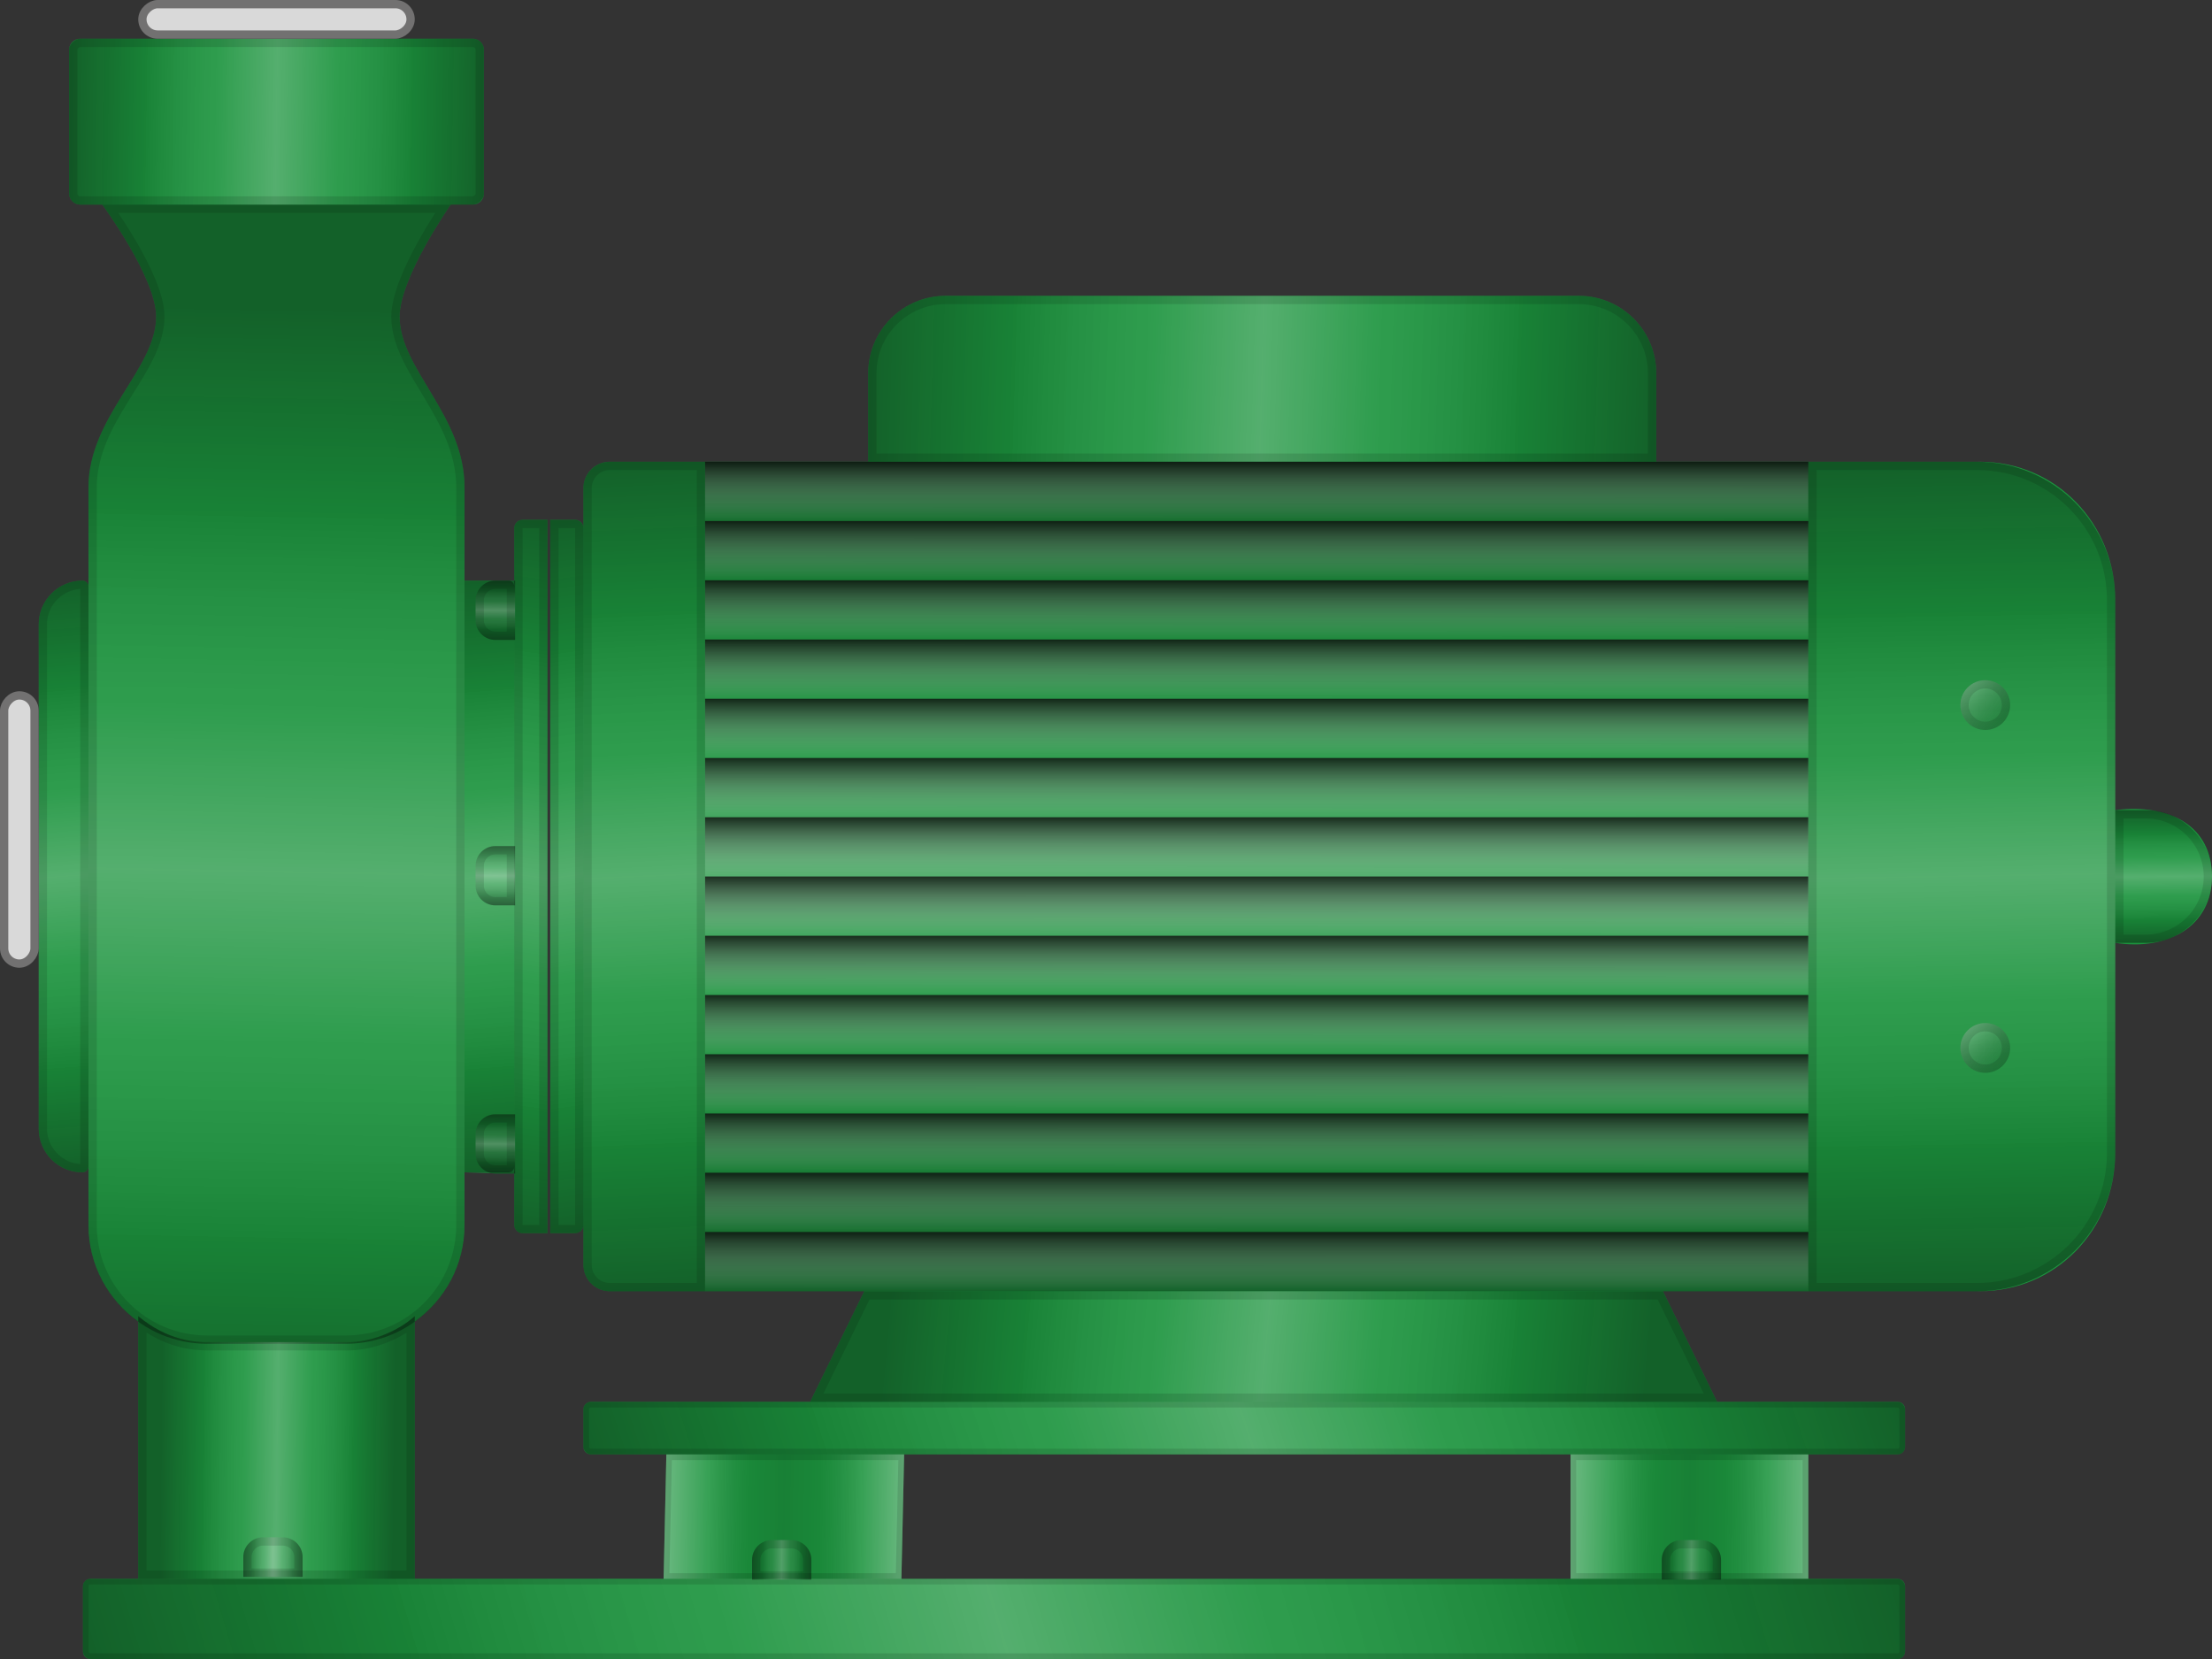 <svg xmlns="http://www.w3.org/2000/svg" xmlns:tb="https://thingsboard.io/svg" width="800" height="600" fill="none" version="1.1" viewBox="0 0 800 600"><rect x="0" y="0" width="800" height="600" fill="#333333" stroke="none"/>
<path d="m29 14c-2.209 0-4 1.791-4 4v52c0 2.209 1.791 4 4 4h8s19.488 26.39 19.488 40.541c0 18.928-24.488 36.162-24.488 61.74v35.9c0-1.205-0.977-2.182-2.182-2.182-8.736 0-15.818 7.082-15.818 15.818v182.36c0 8.736 7.082 15.818 15.818 15.818 1.205 0 2.182-0.977 2.182-2.182v21.275c0 14.412 7.117 27.102 18 34.877v93.029h-17.273c-1.506 0-2.727 1.221-2.727 2.727v23.547c0 1.506 1.22 2.727 2.727 2.727h653.55c1.506 0 2.727-1.22 2.727-2.727v-23.547c0-1.506-1.221-2.727-2.727-2.727h-32.273v-45h32.273c1.506 0 2.727-1.22 2.727-2.727v-13.547c0-1.506-1.221-2.727-2.727-2.727h-65.273l-19.582-40h114.58c27.614 0 49-22.386 49-50v-76c19 3 35-6 35-24s-15-26.5-35-24v-76c0-27.614-21.386-50-49-50h-117v-32c0-15.464-12.536-28-28-28h-229c-15.464 0-28 12.536-28 28v32h-93.455c-5.271 0-9.545 4.274-9.545 9.545v14.455c0-1.657-1.343-3-3-3h-9v258h9c1.657 0 3-1.343 3-3v14.455c0 5.271 4.274 9.545 9.545 9.545h92.037l-19.582 40h-79.273c-1.506 0-2.727 1.221-2.727 2.727v13.547c0 1.506 1.221 2.727 2.727 2.727h27.273l-1 45h-90v-93.037c10.883-7.783 18-20.482 18-34.894v-19.068l9.445 0.225c0.544 0.133 1.112 0.205 1.697 0.205h6.857v18.57c0 1.657 1.343 3 3 3h9v-258h-9c-1.657 0-3 1.343-3 3v19h-18v-33.719c0-26.089-23.488-42.812-23.488-61.74 0-14.151 18.488-40.541 18.488-40.541h8c2.209 0 4-1.791 4-4v-52c0-2.209-1.791-4-4-4zm298 512h241v45h-242z" fill="#1c943e" tb:tag="background"/><defs>
  <linearGradient id="paint0_linear_1595_97713" x1="181.32" x2="197.29" y1="210" y2="422.82" gradientTransform="translate(-4e-6,-2.9e-4)" gradientUnits="userSpaceOnUse">
   <stop stop-color="#020202" stop-opacity=".35" offset="0"/>
   <stop stop-color="#020202" stop-opacity=".12" offset=".183"/>
   <stop stop-color="#fff" stop-opacity=".08" offset=".351"/>
   <stop stop-color="#fff" stop-opacity=".25" offset=".498"/>
   <stop stop-color="#fff" stop-opacity=".08" offset=".648"/>
   <stop stop-color="#020202" stop-opacity=".12" offset=".823"/>
   <stop stop-color="#020202" stop-opacity=".35" offset="1"/>
  </linearGradient>
  <linearGradient id="paint1_linear_1595_97713" x1="67.36" x2="59.59" y1="110.83" y2="519.97" gradientTransform="translate(-4e-6,-2.9e-4)" gradientUnits="userSpaceOnUse">
   <stop stop-color="#020202" stop-opacity=".35" offset="0"/>
   <stop stop-color="#020202" stop-opacity=".12" offset=".183"/>
   <stop stop-color="#fff" stop-opacity=".08" offset=".351"/>
   <stop stop-color="#fff" stop-opacity=".25" offset=".498"/>
   <stop stop-color="#fff" stop-opacity=".08" offset=".648"/>
   <stop stop-color="#020202" stop-opacity=".12" offset=".823"/>
   <stop stop-color="#020202" stop-opacity=".35" offset="1"/>
  </linearGradient>
  <linearGradient id="paint2_linear_1595_97713" x1="189.12" x2="154.74" y1="188" y2="441.36" gradientTransform="translate(-4e-6,-2.9e-4)" gradientUnits="userSpaceOnUse">
   <stop stop-color="#020202" stop-opacity=".35" offset="0"/>
   <stop stop-color="#020202" stop-opacity=".12" offset=".183"/>
   <stop stop-color="#fff" stop-opacity=".08" offset=".351"/>
   <stop stop-color="#fff" stop-opacity=".25" offset=".498"/>
   <stop stop-color="#fff" stop-opacity=".08" offset=".648"/>
   <stop stop-color="#020202" stop-opacity=".12" offset=".823"/>
   <stop stop-color="#020202" stop-opacity=".35" offset="1"/>
  </linearGradient>
  <linearGradient id="paint3_linear_1595_97713" x1="207.88" x2="242.26" y1="188" y2="441.36" gradientTransform="translate(-4e-6,-2.9e-4)" gradientUnits="userSpaceOnUse">
   <stop stop-color="#020202" stop-opacity=".35" offset="0"/>
   <stop stop-color="#020202" stop-opacity=".12" offset=".183"/>
   <stop stop-color="#fff" stop-opacity=".08" offset=".351"/>
   <stop stop-color="#fff" stop-opacity=".25" offset=".498"/>
   <stop stop-color="#fff" stop-opacity=".08" offset=".648"/>
   <stop stop-color="#020202" stop-opacity=".12" offset=".823"/>
   <stop stop-color="#020202" stop-opacity=".35" offset="1"/>
  </linearGradient>
  <linearGradient id="paint4_linear_1595_97713" x1="243.56" x2="256.45" y1="167" y2="466.47" gradientTransform="translate(-4e-6,-2.9e-4)" gradientUnits="userSpaceOnUse">
   <stop stop-color="#020202" stop-opacity=".35" offset="0"/>
   <stop stop-color="#020202" stop-opacity=".12" offset=".183"/>
   <stop stop-color="#fff" stop-opacity=".08" offset=".351"/>
   <stop stop-color="#fff" stop-opacity=".25" offset=".498"/>
   <stop stop-color="#fff" stop-opacity=".08" offset=".648"/>
   <stop stop-color="#020202" stop-opacity=".12" offset=".823"/>
   <stop stop-color="#020202" stop-opacity=".35" offset="1"/>
  </linearGradient>
  <linearGradient id="paint5_linear_1595_97713" x1="40.6" x2="38.234" y1="74" y2="223.98" gradientTransform="translate(-99 -49)" gradientUnits="userSpaceOnUse">
   <stop stop-color="#020202" stop-opacity=".35" offset="0"/>
   <stop stop-color="#020202" stop-opacity=".12" offset=".183"/>
   <stop stop-color="#fff" stop-opacity=".08" offset=".351"/>
   <stop stop-color="#fff" stop-opacity=".25" offset=".498"/>
   <stop stop-color="#fff" stop-opacity=".08" offset=".648"/>
   <stop stop-color="#020202" stop-opacity=".12" offset=".823"/>
   <stop stop-color="#020202" stop-opacity=".35" offset="1"/>
  </linearGradient>
  <linearGradient id="paint6_linear_1595_97713" x1="314" x2="598.77" y1="151.4" y2="159.94" gradientTransform="translate(-4e-6,-2.9e-4)" gradientUnits="userSpaceOnUse">
   <stop stop-color="#020202" stop-opacity=".35" offset="0"/>
   <stop stop-color="#020202" stop-opacity=".12" offset=".183"/>
   <stop stop-color="#fff" stop-opacity=".08" offset=".351"/>
   <stop stop-color="#fff" stop-opacity=".25" offset=".498"/>
   <stop stop-color="#fff" stop-opacity=".08" offset=".648"/>
   <stop stop-color="#020202" stop-opacity=".12" offset=".823"/>
   <stop stop-color="#020202" stop-opacity=".35" offset="1"/>
  </linearGradient>
  <linearGradient id="paint7_linear_1595_97713" x1="57.895" x2="142.1" y1="558.09" y2="559.06" gradientTransform="translate(-4e-6,-2.9e-4)" gradientUnits="userSpaceOnUse">
   <stop stop-color="#020202" stop-opacity=".35" offset="0"/>
   <stop stop-color="#020202" stop-opacity=".12" offset=".183"/>
   <stop stop-color="#fff" stop-opacity=".08" offset=".351"/>
   <stop stop-color="#fff" stop-opacity=".25" offset=".498"/>
   <stop stop-color="#fff" stop-opacity=".08" offset=".648"/>
   <stop stop-color="#020202" stop-opacity=".12" offset=".823"/>
   <stop stop-color="#020202" stop-opacity=".35" offset="1"/>
  </linearGradient>
  <linearGradient id="paint8_linear_1595_97713" x1="27.32" x2="43.288" y1="210" y2="422.82" gradientTransform="translate(-4e-6,-2.9e-4)" gradientUnits="userSpaceOnUse">
   <stop stop-color="#020202" stop-opacity=".35" offset="0"/>
   <stop stop-color="#020202" stop-opacity=".12" offset=".183"/>
   <stop stop-color="#fff" stop-opacity=".08" offset=".351"/>
   <stop stop-color="#fff" stop-opacity=".25" offset=".498"/>
   <stop stop-color="#fff" stop-opacity=".08" offset=".648"/>
   <stop stop-color="#020202" stop-opacity=".12" offset=".823"/>
   <stop stop-color="#020202" stop-opacity=".35" offset="1"/>
  </linearGradient>
  <linearGradient id="paint9_linear_1595_97713" x1="790.9" x2="791.32" y1="293" y2="341" gradientTransform="translate(-4e-6,-2.9e-4)" gradientUnits="userSpaceOnUse">
   <stop stop-color="#020202" stop-opacity=".35" offset="0"/>
   <stop stop-color="#020202" stop-opacity=".12" offset=".183"/>
   <stop stop-color="#fff" stop-opacity=".08" offset=".351"/>
   <stop stop-color="#fff" stop-opacity=".25" offset=".498"/>
   <stop stop-color="#fff" stop-opacity=".08" offset=".648"/>
   <stop stop-color="#020202" stop-opacity=".12" offset=".823"/>
   <stop stop-color="#020202" stop-opacity=".35" offset="1"/>
  </linearGradient>
  <linearGradient id="paint10_linear_1595_97713" x1="358.74" x2="357.32" y1="167" y2="467.02" gradientTransform="translate(-4e-6,-2.9e-4)" gradientUnits="userSpaceOnUse">
   <stop stop-color="#020202" stop-opacity=".35" offset="0"/>
   <stop stop-color="#020202" stop-opacity=".12" offset=".183"/>
   <stop stop-color="#fff" stop-opacity=".08" offset=".351"/>
   <stop stop-color="#fff" stop-opacity=".25" offset=".498"/>
   <stop stop-color="#fff" stop-opacity=".08" offset=".648"/>
   <stop stop-color="#020202" stop-opacity=".12" offset=".823"/>
   <stop stop-color="#020202" stop-opacity=".35" offset="1"/>
  </linearGradient>
  <linearGradient id="paint11_linear_1595_97713" x1="458.66" x2="458.66" y1="188.43" y2="167" gradientTransform="translate(-4e-6,-2.9e-4)" gradientUnits="userSpaceOnUse">
   <stop stop-color="#D9D9D9" stop-opacity="0" offset="0"/>
   <stop stop-color="#0C0C0C" stop-opacity=".8" offset="1"/>
  </linearGradient>
  <linearGradient id="paint12_linear_1595_97713" x1="458.66" x2="458.66" y1="209.86" y2="188.43" gradientTransform="translate(-4e-6,-2.9e-4)" gradientUnits="userSpaceOnUse">
   <stop stop-color="#D9D9D9" stop-opacity="0" offset="0"/>
   <stop stop-color="#0C0C0C" stop-opacity=".8" offset="1"/>
  </linearGradient>
  <linearGradient id="paint13_linear_1595_97713" x1="458.66" x2="458.66" y1="231.29" y2="209.86" gradientTransform="translate(-4e-6,-2.9e-4)" gradientUnits="userSpaceOnUse">
   <stop stop-color="#D9D9D9" stop-opacity="0" offset="0"/>
   <stop stop-color="#0C0C0C" stop-opacity=".8" offset="1"/>
  </linearGradient>
  <linearGradient id="paint14_linear_1595_97713" x1="458.66" x2="458.66" y1="252.71" y2="231.28" gradientTransform="translate(-4e-6,-2.9e-4)" gradientUnits="userSpaceOnUse">
   <stop stop-color="#D9D9D9" stop-opacity="0" offset="0"/>
   <stop stop-color="#0C0C0C" stop-opacity=".8" offset="1"/>
  </linearGradient>
  <linearGradient id="paint15_linear_1595_97713" x1="458.66" x2="458.66" y1="274.14" y2="252.72" gradientTransform="translate(-4e-6,-2.9e-4)" gradientUnits="userSpaceOnUse">
   <stop stop-color="#D9D9D9" stop-opacity="0" offset="0"/>
   <stop stop-color="#0C0C0C" stop-opacity=".8" offset="1"/>
  </linearGradient>
  <linearGradient id="paint16_linear_1595_97713" x1="458.66" x2="458.66" y1="295.57" y2="274.14" gradientTransform="translate(-4e-6,-2.9e-4)" gradientUnits="userSpaceOnUse">
   <stop stop-color="#D9D9D9" stop-opacity="0" offset="0"/>
   <stop stop-color="#0C0C0C" stop-opacity=".8" offset="1"/>
  </linearGradient>
  <linearGradient id="paint17_linear_1595_97713" x1="458.66" x2="458.66" y1="317" y2="295.57" gradientTransform="translate(-4e-6,-2.9e-4)" gradientUnits="userSpaceOnUse">
   <stop stop-color="#D9D9D9" stop-opacity="0" offset="0"/>
   <stop stop-color="#0C0C0C" stop-opacity=".8" offset="1"/>
  </linearGradient>
  <linearGradient id="paint18_linear_1595_97713" x1="458.66" x2="458.66" y1="338.43" y2="317" gradientTransform="translate(-4e-6,-2.9e-4)" gradientUnits="userSpaceOnUse">
   <stop stop-color="#D9D9D9" stop-opacity="0" offset="0"/>
   <stop stop-color="#0C0C0C" stop-opacity=".8" offset="1"/>
  </linearGradient>
  <linearGradient id="paint19_linear_1595_97713" x1="458.66" x2="458.66" y1="359.86" y2="338.43" gradientTransform="translate(-4e-6,-2.9e-4)" gradientUnits="userSpaceOnUse">
   <stop stop-color="#D9D9D9" stop-opacity="0" offset="0"/>
   <stop stop-color="#0C0C0C" stop-opacity=".8" offset="1"/>
  </linearGradient>
  <linearGradient id="paint20_linear_1595_97713" x1="458.66" x2="458.66" y1="381.29" y2="359.86" gradientTransform="translate(-4e-6,-2.9e-4)" gradientUnits="userSpaceOnUse">
   <stop stop-color="#D9D9D9" stop-opacity="0" offset="0"/>
   <stop stop-color="#0C0C0C" stop-opacity=".8" offset="1"/>
  </linearGradient>
  <linearGradient id="paint21_linear_1595_97713" x1="458.66" x2="458.66" y1="402.71" y2="381.28" gradientTransform="translate(-4e-6,-2.9e-4)" gradientUnits="userSpaceOnUse">
   <stop stop-color="#D9D9D9" stop-opacity="0" offset="0"/>
   <stop stop-color="#0C0C0C" stop-opacity=".8" offset="1"/>
  </linearGradient>
  <linearGradient id="paint22_linear_1595_97713" x1="458.66" x2="458.66" y1="424.14" y2="402.72" gradientTransform="translate(-4e-6,-2.9e-4)" gradientUnits="userSpaceOnUse">
   <stop stop-color="#D9D9D9" stop-opacity="0" offset="0"/>
   <stop stop-color="#0C0C0C" stop-opacity=".8" offset="1"/>
  </linearGradient>
  <linearGradient id="paint23_linear_1595_97713" x1="458.66" x2="458.66" y1="445.57" y2="424.14" gradientTransform="translate(-4e-6,-2.9e-4)" gradientUnits="userSpaceOnUse">
   <stop stop-color="#D9D9D9" stop-opacity="0" offset="0"/>
   <stop stop-color="#0C0C0C" stop-opacity=".8" offset="1"/>
  </linearGradient>
  <linearGradient id="paint24_linear_1595_97713" x1="458.66" x2="458.66" y1="467" y2="445.57" gradientTransform="translate(-4e-6,-2.9e-4)" gradientUnits="userSpaceOnUse">
   <stop stop-color="#D9D9D9" stop-opacity="0" offset="0"/>
   <stop stop-color="#0C0C0C" stop-opacity=".8" offset="1"/>
  </linearGradient>
  <linearGradient id="paint25_linear_1595_97713" x1="736.14" x2="741.26" y1="167" y2="466.94" gradientTransform="translate(-4e-6,-2.9e-4)" gradientUnits="userSpaceOnUse">
   <stop stop-color="#020202" stop-opacity=".35" offset="0"/>
   <stop stop-color="#020202" stop-opacity=".12" offset=".183"/>
   <stop stop-color="#fff" stop-opacity=".08" offset=".351"/>
   <stop stop-color="#fff" stop-opacity=".25" offset=".498"/>
   <stop stop-color="#fff" stop-opacity=".08" offset=".648"/>
   <stop stop-color="#020202" stop-opacity=".12" offset=".823"/>
   <stop stop-color="#020202" stop-opacity=".35" offset="1"/>
  </linearGradient>
  <linearGradient id="paint26_linear_1595_97713" x1="711.58" x2="722.92" y1="249" y2="262.25" gradientTransform="translate(-4e-6,-2.9e-4)" gradientUnits="userSpaceOnUse">
   <stop stop-color="#fff" stop-opacity=".35" offset="0"/>
   <stop stop-color="#020202" stop-opacity=".15" offset="1"/>
  </linearGradient>
  <linearGradient id="paint27_linear_1595_97713" x1="711.58" x2="722.92" y1="373" y2="386.25" gradientTransform="translate(-4e-6,-2.9e-4)" gradientUnits="userSpaceOnUse">
   <stop stop-color="#fff" stop-opacity=".35" offset="0"/>
   <stop stop-color="#020202" stop-opacity=".15" offset="1"/>
  </linearGradient>
  <linearGradient id="paint28_linear_1595_97713" x1="240" x2="326.99" y1="559.3" y2="560.36" gradientTransform="translate(-4e-6,-2.9e-4)" gradientUnits="userSpaceOnUse">
   <stop stop-color="#fff" stop-opacity=".35" offset="0"/>
   <stop stop-color="#fff" stop-opacity=".12" offset=".183"/>
   <stop stop-color="#020202" stop-opacity=".08" offset=".351"/>
   <stop stop-color="#020202" stop-opacity=".133" offset=".498"/>
   <stop stop-color="#020202" stop-opacity=".08" offset=".648"/>
   <stop stop-color="#fff" stop-opacity=".12" offset=".823"/>
   <stop stop-color="#fff" stop-opacity=".35" offset="1"/>
  </linearGradient>
  <linearGradient id="paint29_linear_1595_97713" x1="579.7" x2="578.66" y1="571" y2="657" gradientTransform="translate(-1139 -3)" gradientUnits="userSpaceOnUse">
   <stop stop-color="#fff" stop-opacity=".35" offset="0"/>
   <stop stop-color="#fff" stop-opacity=".12" offset=".183"/>
   <stop stop-color="#020202" stop-opacity=".08" offset=".351"/>
   <stop stop-color="#020202" stop-opacity=".133" offset=".498"/>
   <stop stop-color="#020202" stop-opacity=".08" offset=".648"/>
   <stop stop-color="#fff" stop-opacity=".12" offset=".823"/>
   <stop stop-color="#fff" stop-opacity=".35" offset="1"/>
  </linearGradient>
  <linearGradient id="paint30_linear_1595_97713" x1="182.57" x2="182.77" y1="327.43" y2="306" gradientTransform="translate(-4e-6,-2.9e-4)" gradientUnits="userSpaceOnUse">
   <stop stop-color="#020202" stop-opacity=".35" offset="0"/>
   <stop stop-color="#020202" stop-opacity=".12" offset=".183"/>
   <stop stop-color="#fff" stop-opacity=".08" offset=".351"/>
   <stop stop-color="#fff" stop-opacity=".25" offset=".498"/>
   <stop stop-color="#fff" stop-opacity=".08" offset=".648"/>
   <stop stop-color="#020202" stop-opacity=".12" offset=".823"/>
   <stop stop-color="#020202" stop-opacity=".35" offset="1"/>
  </linearGradient>
  <linearGradient id="paint31_linear_1595_97713" x1="182.57" x2="182.77" y1="231.43" y2="210" gradientTransform="translate(-4e-6,-2.9e-4)" gradientUnits="userSpaceOnUse">
   <stop stop-color="#020202" stop-opacity=".35" offset="0"/>
   <stop stop-color="#020202" stop-opacity=".12" offset=".183"/>
   <stop stop-color="#fff" stop-opacity=".08" offset=".351"/>
   <stop stop-color="#fff" stop-opacity=".25" offset=".498"/>
   <stop stop-color="#fff" stop-opacity=".08" offset=".648"/>
   <stop stop-color="#020202" stop-opacity=".12" offset=".823"/>
   <stop stop-color="#020202" stop-opacity=".35" offset="1"/>
  </linearGradient>
  <linearGradient id="paint32_linear_1595_97713" x1="182.57" x2="182.77" y1="424.43" y2="403" gradientTransform="translate(-4e-6,-2.9e-4)" gradientUnits="userSpaceOnUse">
   <stop stop-color="#020202" stop-opacity=".35" offset="0"/>
   <stop stop-color="#020202" stop-opacity=".12" offset=".183"/>
   <stop stop-color="#fff" stop-opacity=".08" offset=".351"/>
   <stop stop-color="#fff" stop-opacity=".25" offset=".498"/>
   <stop stop-color="#fff" stop-opacity=".08" offset=".648"/>
   <stop stop-color="#020202" stop-opacity=".12" offset=".823"/>
   <stop stop-color="#020202" stop-opacity=".35" offset="1"/>
  </linearGradient>
  <linearGradient id="paint33_linear_1595_97713" x1="689" x2="83.443" y1="586" y2="765.9" gradientTransform="translate(-4e-6,-2.9e-4)" gradientUnits="userSpaceOnUse">
   <stop stop-color="#020202" stop-opacity=".35" offset="0"/>
   <stop stop-color="#020202" stop-opacity=".12" offset=".183"/>
   <stop stop-color="#fff" stop-opacity=".08" offset=".351"/>
   <stop stop-color="#fff" stop-opacity=".25" offset=".498"/>
   <stop stop-color="#fff" stop-opacity=".08" offset=".648"/>
   <stop stop-color="#020202" stop-opacity=".12" offset=".823"/>
   <stop stop-color="#020202" stop-opacity=".35" offset="1"/>
  </linearGradient>
  <linearGradient id="paint34_linear_1595_97713" x1="689" x2="257.66" y1="516.83" y2="658.69" gradientTransform="translate(-4e-6,-2.9e-4)" gradientUnits="userSpaceOnUse">
   <stop stop-color="#020202" stop-opacity=".35" offset="0"/>
   <stop stop-color="#020202" stop-opacity=".12" offset=".183"/>
   <stop stop-color="#fff" stop-opacity=".08" offset=".351"/>
   <stop stop-color="#fff" stop-opacity=".25" offset=".498"/>
   <stop stop-color="#fff" stop-opacity=".08" offset=".648"/>
   <stop stop-color="#020202" stop-opacity=".12" offset=".823"/>
   <stop stop-color="#020202" stop-opacity=".35" offset="1"/>
  </linearGradient>
  <linearGradient id="paint35_linear_1595_97713" x1="318.89" x2="592.89" y1="501.56" y2="526.32" gradientTransform="translate(-4e-6,-2.9e-4)" gradientUnits="userSpaceOnUse">
   <stop stop-color="#020202" stop-opacity=".35" offset="0"/>
   <stop stop-color="#020202" stop-opacity=".12" offset=".183"/>
   <stop stop-color="#fff" stop-opacity=".08" offset=".351"/>
   <stop stop-color="#fff" stop-opacity=".25" offset=".498"/>
   <stop stop-color="#fff" stop-opacity=".08" offset=".648"/>
   <stop stop-color="#020202" stop-opacity=".12" offset=".823"/>
   <stop stop-color="#020202" stop-opacity=".35" offset="1"/>
  </linearGradient>
  <linearGradient id="paint36_linear_1595_97713" x1="601" x2="622.43" y1="567.57" y2="567.77" gradientTransform="translate(-4e-6,-2.9e-4)" gradientUnits="userSpaceOnUse">
   <stop stop-color="#020202" stop-opacity=".35" offset="0"/>
   <stop stop-color="#020202" stop-opacity=".12" offset=".183"/>
   <stop stop-color="#fff" stop-opacity=".08" offset=".351"/>
   <stop stop-color="#fff" stop-opacity=".25" offset=".498"/>
   <stop stop-color="#fff" stop-opacity=".08" offset=".648"/>
   <stop stop-color="#020202" stop-opacity=".12" offset=".823"/>
   <stop stop-color="#020202" stop-opacity=".35" offset="1"/>
  </linearGradient>
  <linearGradient id="paint37_linear_1595_97713" x1="272" x2="293.43" y1="567.57" y2="567.77" gradientTransform="translate(-4e-6,-2.9e-4)" gradientUnits="userSpaceOnUse">
   <stop stop-color="#020202" stop-opacity=".35" offset="0"/>
   <stop stop-color="#020202" stop-opacity=".12" offset=".183"/>
   <stop stop-color="#fff" stop-opacity=".08" offset=".351"/>
   <stop stop-color="#fff" stop-opacity=".25" offset=".498"/>
   <stop stop-color="#fff" stop-opacity=".08" offset=".648"/>
   <stop stop-color="#020202" stop-opacity=".12" offset=".823"/>
   <stop stop-color="#020202" stop-opacity=".35" offset="1"/>
  </linearGradient>
  <linearGradient id="paint38_linear_1595_97713" x1="88" x2="109.43" y1="566.57" y2="566.77" gradientTransform="translate(-4e-6,-2.9e-4)" gradientUnits="userSpaceOnUse">
   <stop stop-color="#020202" stop-opacity=".35" offset="0"/>
   <stop stop-color="#020202" stop-opacity=".12" offset=".183"/>
   <stop stop-color="#fff" stop-opacity=".08" offset=".351"/>
   <stop stop-color="#fff" stop-opacity=".25" offset=".498"/>
   <stop stop-color="#fff" stop-opacity=".08" offset=".648"/>
   <stop stop-color="#020202" stop-opacity=".12" offset=".823"/>
   <stop stop-color="#020202" stop-opacity=".35" offset="1"/>
  </linearGradient>
 </defs><path d="m186 212.04c0-1.129-0.916-2.045-2.045-2.045h-15.955v214h15.955c1.129 0 2.045-0.916 2.045-2.045z" fill="url(#paint0_linear_1595_97713)" style="fill:url(#paint0_linear_1595_97713)"/><path d="m37 74h126s-18.488 26.389-18.488 40.54c0 18.928 23.488 35.651 23.488 61.74v266.79c0 23.748-19.252 42.933-43 42.933h-50c-23.748 0-43-19.158-43-42.906v-266.81c0-25.578 24.488-42.812 24.488-61.74 0-14.151-19.488-40.54-19.488-40.54z" fill="url(#paint1_linear_1595_97713)" style="fill:url(#paint1_linear_1595_97713)"/><path d="m41.286 77.502c-0.51-0.752-0.973-1.424-1.377-2.003h120.27c-0.388 0.585-0.834 1.267-1.326 2.033-1.746 2.714-4.075 6.485-6.407 10.705-2.329 4.216-4.674 8.905-6.44 13.455-1.756 4.52-2.991 9.03-2.991 12.847 0 5.043 1.565 9.867 3.815 14.606 1.885 3.969 4.298 7.97 6.747 12.031 0.465 0.77 0.931 1.543 1.395 2.318 5.871 9.807 11.531 20.193 11.531 32.785v266.79c0 22.917-18.577 41.433-41.5 41.433h-50c-22.924 0-41.5-18.49-41.5-41.406v-266.81c0-12.316 5.889-22.689 12.018-32.573 0.455-0.734 0.911-1.465 1.367-2.195 2.584-4.141 5.135-8.227 7.122-12.276 2.345-4.778 3.98-9.641 3.98-14.696 0-3.832-1.306-8.351-3.157-12.873-1.863-4.551-4.335-9.242-6.791-13.458-2.458-4.221-4.913-7.991-6.753-10.706z" stroke="#000" stroke-opacity=".12" stroke-width="3"/><path d="m186 191c0-1.657 1.343-3 3-3h9v258h-9c-1.657 0-3-1.343-3-3z" fill="url(#paint2_linear_1595_97713)" style="fill:url(#paint2_linear_1595_97713)"/><path d="m187.5 191c0-0.828 0.672-1.5 1.5-1.5h7.5v255h-7.5c-0.828 0-1.5-0.672-1.5-1.5z" stroke="#000" stroke-opacity=".12" stroke-width="3"/><path d="m211 191c0-1.657-1.343-3-3-3h-9v258h9c1.657 0 3-1.343 3-3z" fill="url(#paint3_linear_1595_97713)" style="fill:url(#paint3_linear_1595_97713)"/><path d="m209.5 191c0-0.828-0.672-1.5-1.5-1.5h-7.5v255h7.5c0.828 0 1.5-0.672 1.5-1.5z" stroke="#000" stroke-opacity=".12" stroke-width="3"/><path d="m255 167h-34.455c-5.271 0-9.545 4.274-9.545 9.545v280.91c0 5.271 4.274 9.545 9.545 9.545h34.455z" fill="url(#paint4_linear_1595_97713)" style="fill:url(#paint4_linear_1595_97713)"/><path d="m253.5 168.5h-32.955c-4.443 0-8.045 3.602-8.045 8.045v280.91c0 4.443 3.602 8.045 8.045 8.045h32.955z" stroke="#000" stroke-opacity=".12" stroke-width="3"/><rect transform="rotate(-90)" x="-74" y="25" width="60" height="150" rx="4" fill="url(#paint5_linear_1595_97713)" style="fill:url(#paint5_linear_1595_97713)"/><rect transform="rotate(-90)" x="-72.5" y="26.5" width="57" height="147" rx="2.5" stroke="#000" stroke-opacity=".12" stroke-width="3"/><path d="m314 167v-32c0-15.464 12.536-28 28-28h229c15.464 0 28 12.536 28 28v32z" fill="url(#paint6_linear_1595_97713)" style="fill:url(#paint6_linear_1595_97713)"/><path d="m315.5 165.5v-30.5c0-14.636 11.864-26.5 26.5-26.5h229c14.636 0 26.5 11.864 26.5 26.5v30.5z" stroke="#000" stroke-opacity=".12" stroke-width="3"/><path d="m50 571v-95c10.5 8.812 20.5 9.4 25 9.4h25 26c7.762 0 17.5-3.525 24-9.4v95z" fill="url(#paint7_linear_1595_97713)" style="fill:url(#paint7_linear_1595_97713)"/><path d="m100 486.9c1e-4 0 2e-4 0 2e-4 -1.5v1.5h26c7.179 0 15.893-2.855 22.5-7.741v90.341h-97v-90.417c9.956 7.284 19.169 7.817 23.5 7.817h24.999z" stroke="#000" stroke-opacity=".12" stroke-width="3"/><rect transform="scale(-1,1)" x="-12.5" y="251.5" width="11" height="97" rx="5.5" fill="#d9d9d9" stroke="#727171" stroke-width="3"/><path d="m32 212.18c0-1.205-0.977-2.182-2.182-2.182-8.736 0-15.818 7.082-15.818 15.818v182.36c0 8.736 7.082 15.818 15.818 15.818 1.205 0 2.182-0.977 2.182-2.182z" fill="url(#paint8_linear_1595_97713)" style="fill:url(#paint8_linear_1595_97713)"/><path d="m30.5 212.18c0-0.377-0.305-0.682-0.682-0.682-7.908 0-14.318 6.41-14.318 14.318v182.36c0 7.908 6.41 14.318 14.318 14.318 0.377 0 0.682-0.305 0.682-0.682z" stroke="#000" stroke-opacity=".12" stroke-width="3"/><rect transform="rotate(-90)" x="-12.5" y="51.5" width="11" height="97" rx="5.5" fill="#d9d9d9" stroke="#727171" stroke-width="3"/><path d="m800 317c0-13.255-10.745-24-24-24h-11v48h11c13.255 0 24-10.745 24-24z" fill="url(#paint9_linear_1595_97713)" style="fill:url(#paint9_linear_1595_97713)"/><path d="m798.5 317c0-12.426-10.074-22.5-22.5-22.5h-9.5v45h9.5c12.426 0 22.5-10.074 22.5-22.5z" stroke="#000" stroke-opacity=".12" stroke-width="3"/><path d="m255 167h399v300h-399z" fill="url(#paint10_linear_1595_97713)" style="fill:url(#paint10_linear_1595_97713)"/><path d="m255 167h399v21.429h-399z" fill="url(#paint11_linear_1595_97713)" style="fill:url(#paint11_linear_1595_97713)"/><path d="m255 188.43h399v21.428h-399z" fill="url(#paint12_linear_1595_97713)" style="fill:url(#paint12_linear_1595_97713)"/><path d="m255 209.86h399v21.429h-399z" fill="url(#paint13_linear_1595_97713)" style="fill:url(#paint13_linear_1595_97713)"/><path d="m255 231.28h399v21.429h-399z" fill="url(#paint14_linear_1595_97713)" style="fill:url(#paint14_linear_1595_97713)"/><path d="m255 252.71h399v21.428h-399z" fill="url(#paint15_linear_1595_97713)" style="fill:url(#paint15_linear_1595_97713)"/><path d="m255 274.14h399v21.428h-399z" fill="url(#paint16_linear_1595_97713)" style="fill:url(#paint16_linear_1595_97713)"/><path d="m255 295.57h399v21.429h-399z" fill="url(#paint17_linear_1595_97713)" style="fill:url(#paint17_linear_1595_97713)"/><path d="m255 317h399v21.429h-399z" fill="url(#paint18_linear_1595_97713)" style="fill:url(#paint18_linear_1595_97713)"/><path d="m255 338.43h399v21.428h-399z" fill="url(#paint19_linear_1595_97713)" style="fill:url(#paint19_linear_1595_97713)"/><path d="m255 359.86h399v21.429h-399z" fill="url(#paint20_linear_1595_97713)" style="fill:url(#paint20_linear_1595_97713)"/><path d="m255 381.28h399v21.429h-399z" fill="url(#paint21_linear_1595_97713)" style="fill:url(#paint21_linear_1595_97713)"/><path d="m255 402.71h399v21.428h-399z" fill="url(#paint22_linear_1595_97713)" style="fill:url(#paint22_linear_1595_97713)"/><path d="m255 424.14h399v21.428h-399z" fill="url(#paint23_linear_1595_97713)" style="fill:url(#paint23_linear_1595_97713)"/><path d="m255 445.57h399v21.429h-399z" fill="url(#paint24_linear_1595_97713)" style="fill:url(#paint24_linear_1595_97713)"/><path d="m765 217c0-27.614-22.386-50-50-50h-61v300h61c27.614 0 50-22.386 50-50z" fill="url(#paint25_linear_1595_97713)" style="fill:url(#paint25_linear_1595_97713)"/><path d="m763.5 217c0-26.786-21.714-48.5-48.5-48.5h-59.5v297h59.5c26.786 0 48.5-21.714 48.5-48.5z" stroke="#000" stroke-opacity=".12" stroke-width="3"/><circle cx="718" cy="255" r="9" fill="url(#paint26_linear_1595_97713)" fill-opacity=".8" style="fill:url(#paint26_linear_1595_97713)"/><circle cx="718" cy="255" r="7.5" stroke="#000" stroke-opacity=".12" stroke-width="3"/><circle cx="718" cy="379" r="9" fill="url(#paint27_linear_1595_97713)" fill-opacity=".8" style="fill:url(#paint27_linear_1595_97713)"/><circle cx="718" cy="379" r="7.5" stroke="#000" stroke-opacity=".12" stroke-width="3"/><path d="m240 571 1-45h86l-1 45z" fill="url(#paint28_linear_1595_97713)" style="fill:url(#paint28_linear_1595_97713)"/><path d="m325 569.98h-83.954l0.954-42.954h83.954z" stroke="#000" stroke-opacity=".12" stroke-width="2.045"/><rect transform="rotate(-90)" x="-571" y="568" width="45" height="86" fill="url(#paint29_linear_1595_97713)" style="fill:url(#paint29_linear_1595_97713)"/><rect transform="rotate(-90)" x="-569.98" y="569.02" width="42.954" height="83.954" stroke="#000" stroke-opacity=".12" stroke-width="2.045"/><path d="m186.29 327.43h-7.146c-3.943 0-7.14-3.197-7.14-7.14v-7.149c0-3.943 3.197-7.14 7.14-7.14h7.146z" fill="url(#paint30_linear_1595_97713)" style="fill:url(#paint30_linear_1595_97713)"/><path d="m184.79 325.93h-5.646c-3.114 0-5.64-2.525-5.64-5.64v-7.149c0-3.115 2.526-5.64 5.64-5.64h5.646z" stroke="#000" stroke-opacity=".12" stroke-width="3"/><path d="m186.29 231.43h-7.146c-3.943 0-7.14-3.197-7.14-7.14v-7.149c0-3.943 3.197-7.14 7.14-7.14h7.146z" fill="url(#paint31_linear_1595_97713)" style="fill:url(#paint31_linear_1595_97713)"/><path d="m184.79 229.93h-5.646c-3.114 0-5.64-2.525-5.64-5.64v-7.149c0-3.115 2.526-5.64 5.64-5.64h5.646z" stroke="#000" stroke-opacity=".12" stroke-width="3"/><path d="m186.29 424.43h-7.143c-3.945 0-7.143-3.198-7.143-7.143v-7.143c0-3.945 3.198-7.143 7.143-7.143h7.143z" fill="url(#paint32_linear_1595_97713)" style="fill:url(#paint32_linear_1595_97713)"/><path d="m184.79 422.93h-5.643c-3.116 0-5.643-2.527-5.643-5.643v-7.143c0-3.116 2.527-5.643 5.643-5.643h5.643z" stroke="#000" stroke-opacity=".12" stroke-width="3"/><rect x="30" y="571" width="659" height="29" rx="2.727" fill="url(#paint33_linear_1595_97713)" style="fill:url(#paint33_linear_1595_97713)"/><rect x="31.023" y="572.02" width="656.96" height="26.954" rx="1.705" stroke="#000" stroke-opacity=".12" stroke-width="2.045"/><rect x="211" y="507" width="478" height="19" rx="2.727" fill="url(#paint34_linear_1595_97713)" style="fill:url(#paint34_linear_1595_97713)"/><rect x="212.02" y="508.02" width="475.95" height="16.954" rx="1.705" stroke="#000" stroke-opacity=".12" stroke-width="2.045"/><path d="m293 507 19.582-40h288.84l19.582 40z" fill="url(#paint35_linear_1595_97713)" style="fill:url(#paint35_linear_1595_97713)"/><path d="m600.48 468.5 18.114 37h-323.19l18.114-37z" stroke="#000" stroke-opacity=".12" stroke-width="3"/><path d="m601 571.28v-7.143c0-3.945 3.198-7.143 7.143-7.143h7.143c3.945 0 7.143 3.198 7.143 7.143v7.143z" fill="url(#paint36_linear_1595_97713)" style="fill:url(#paint36_linear_1595_97713)"/><path d="m602.5 569.78v-5.643c0-3.116 2.526-5.643 5.643-5.643h7.143c3.116 0 5.643 2.527 5.643 5.643v5.643z" stroke="#000" stroke-opacity=".12" stroke-width="3"/><path d="m272 571.28v-7.143c0-3.945 3.198-7.143 7.143-7.143h7.143c3.945 0 7.143 3.198 7.143 7.143v7.143z" fill="url(#paint37_linear_1595_97713)" style="fill:url(#paint37_linear_1595_97713)"/><path d="m273.5 569.78v-5.643c0-3.116 2.526-5.643 5.643-5.643h7.143c3.116 0 5.643 2.527 5.643 5.643v5.643z" stroke="#000" stroke-opacity=".12" stroke-width="3"/><path d="m88 570.28v-7.143c0-3.945 3.198-7.143 7.143-7.143h7.143c3.945 0 7.143 3.198 7.143 7.143v7.143z" fill="url(#paint38_linear_1595_97713)" style="fill:url(#paint38_linear_1595_97713)"/><path d="m89.5 568.78v-5.643c0-3.116 2.526-5.643 5.643-5.643h7.143c3.116 0 5.643 2.527 5.643 5.643v5.643z" stroke="#000" stroke-opacity=".12" stroke-width="3"/><path d="m29 14c-2.209 0-4 1.791-4 4v52c0 2.209 1.791 4 4 4h8s19.488 26.39 19.488 40.541c0 18.928-24.488 36.162-24.488 61.74v35.9c0-1.205-0.977-2.182-2.182-2.182-8.736 0-15.818 7.082-15.818 15.818v182.36c0 8.736 7.082 15.818 15.818 15.818 1.205 0 2.182-0.977 2.182-2.182v21.275c0 14.412 7.117 27.102 18 34.877v93.029h-17.273c-1.506 0-2.727 1.221-2.727 2.727v23.547c0 1.506 1.22 2.727 2.727 2.727h653.55c1.506 0 2.727-1.22 2.727-2.727v-23.547c0-1.506-1.221-2.727-2.727-2.727h-32.273v-45h32.273c1.506 0 2.727-1.22 2.727-2.727v-13.547c0-1.506-1.221-2.727-2.727-2.727h-65.273l-19.582-40h114.58c27.614 0 49-22.386 49-50v-76c19 3 35-6 35-24s-15-26.5-35-24v-76c0-27.614-21.386-50-49-50h-117v-32c0-15.464-12.536-28-28-28h-229c-15.464 0-28 12.536-28 28v32h-93.455c-5.271 0-9.545 4.274-9.545 9.545v14.455c0-1.657-1.343-3-3-3h-9v258h9c1.657 0 3-1.343 3-3v14.455c0 5.271 4.274 9.545 9.545 9.545h92.037l-19.582 40h-79.273c-1.506 0-2.727 1.221-2.727 2.727v13.547c0 1.506 1.221 2.727 2.727 2.727h27.273l-1 45h-90v-93.037c10.883-7.783 18-20.482 18-34.894v-19.068l9.445 0.225c0.544 0.133 1.112 0.205 1.697 0.205h6.857v18.57c0 1.657 1.343 3 3 3h9v-258h-9c-1.657 0-3 1.343-3 3v19h-18v-33.719c0-26.089-23.488-42.812-23.488-61.74 0-14.151 18.488-40.541 18.488-40.541h8c2.209 0 4-1.791 4-4v-52c0-2.209-1.791-4-4-4zm298 512h241v45h-242z" fill="#000" fill-opacity="0" tb:tag="clickArea"/>
</svg>